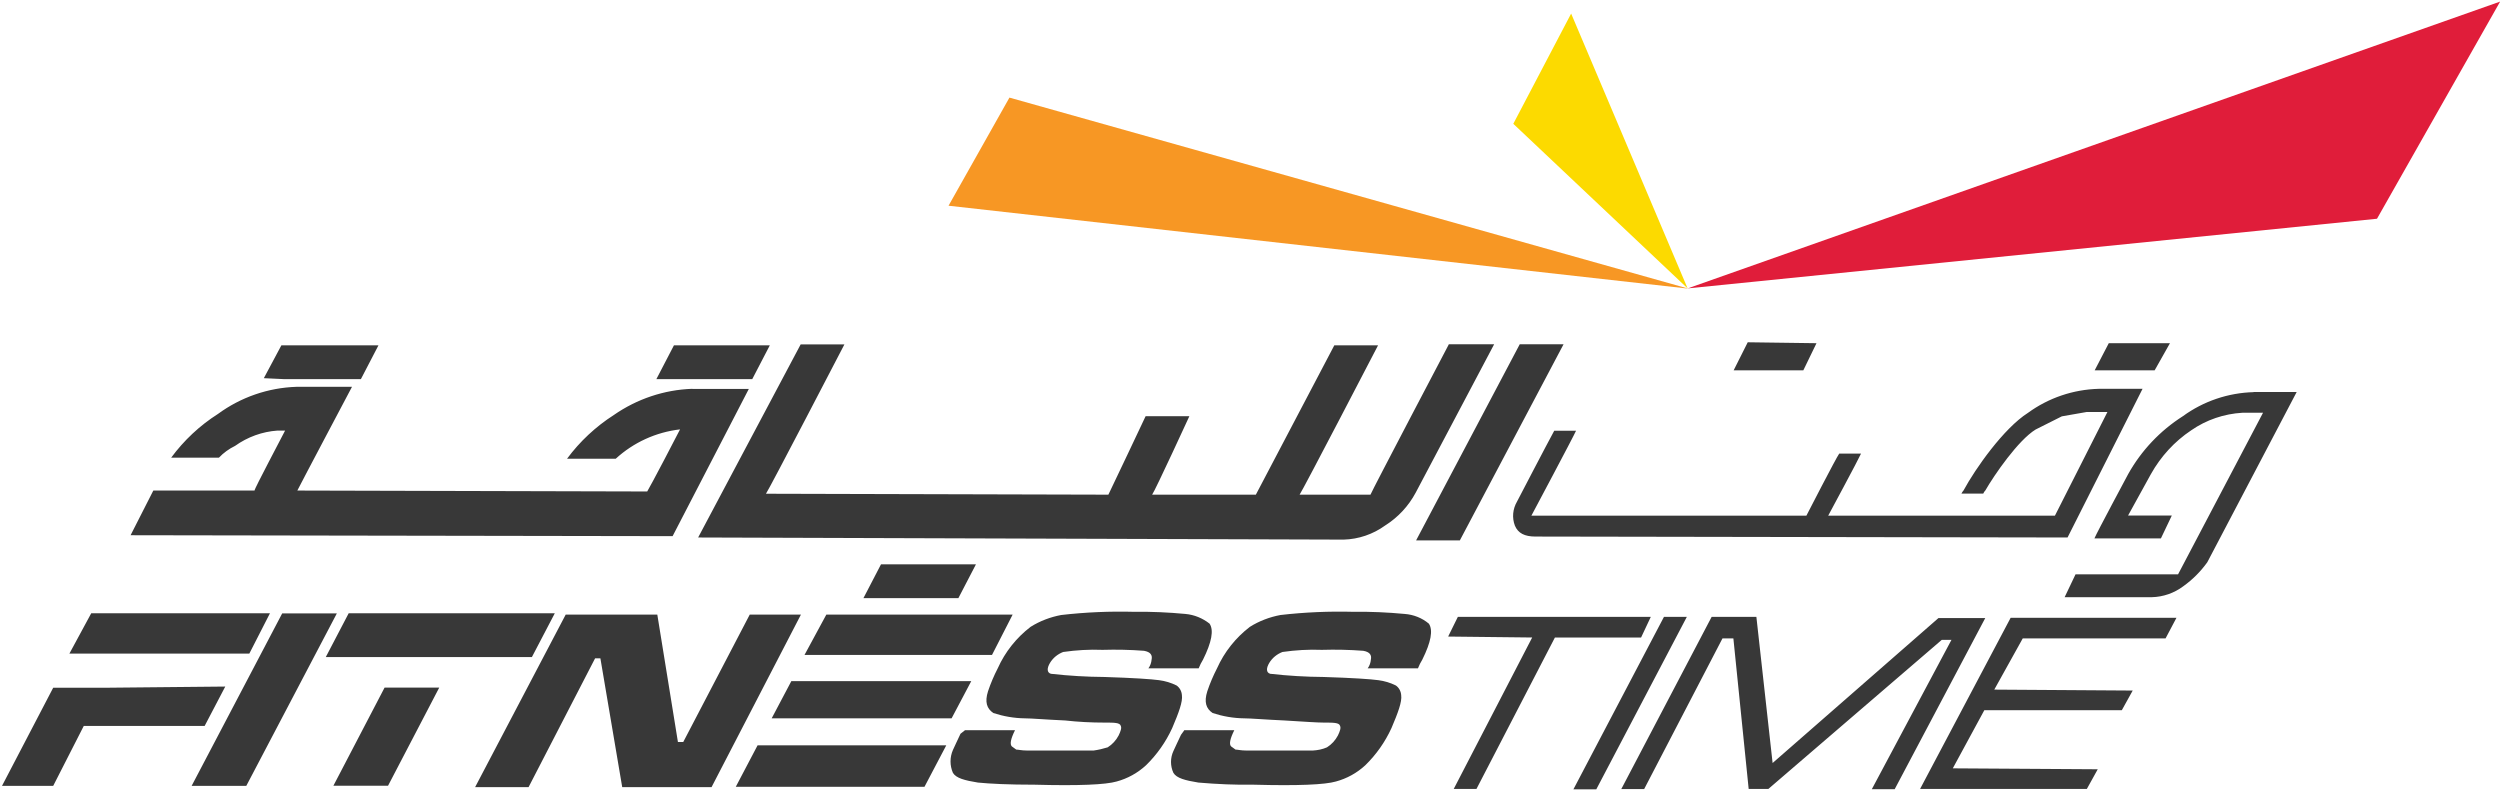 <svg width="188" height="60" viewBox="0 0 188 60" fill="none" xmlns="http://www.w3.org/2000/svg">
<path d="M126.91 21.689L188.01 0.119L178.75 16.449L126.9 21.689H126.91Z" fill="#E01D3A"/>
<path d="M126.91 21.69L75.91 7.34L71.33 15.47L126.91 21.7V21.69Z" fill="#F79724"/>
<path d="M126.91 21.69L113.8 9.31L118.15 1.02L126.91 21.69Z" fill="#FCDA00"/>
<path d="M21.22 46.129H25.33L18.52 59.099H14.41L21.22 46.129ZM42.55 46.219H49.43L50.98 55.799H51.38L56.38 46.219H60.23L53.51 59.19H46.79L45.15 49.509H44.75L39.75 59.19H35.73L42.54 46.219H42.55ZM72.55 54.909H76.33C76 55.569 75.93 55.969 76.09 56.129C76.2 56.209 76.31 56.289 76.42 56.369C76.58 56.369 76.82 56.44 77.24 56.44H82.24C82.6 56.389 82.95 56.309 83.3 56.199C83.65 55.979 83.93 55.669 84.12 55.309C84.28 54.979 84.36 54.739 84.28 54.579C84.21 54.339 83.79 54.339 83.06 54.339C82.07 54.339 81.08 54.289 80.1 54.179C78.55 54.109 77.56 54.019 77.07 54.019C76.26 54.009 75.46 53.869 74.7 53.619C74.21 53.289 74.04 52.8 74.3 51.98C74.5 51.389 74.74 50.819 75.03 50.259C75.58 49.029 76.43 47.959 77.5 47.139C78.2 46.699 78.99 46.4 79.8 46.249C81.62 46.039 83.46 45.959 85.3 46.009C86.59 45.989 87.87 46.049 89.15 46.169C89.81 46.229 90.44 46.489 90.96 46.899C91.29 47.389 91.12 48.289 90.47 49.599C90.34 49.809 90.23 50.029 90.14 50.259H86.36C86.5 50.069 86.58 49.839 86.6 49.599C86.67 49.269 86.53 49.029 86.03 48.94C84.99 48.859 83.95 48.839 82.91 48.869C81.92 48.829 80.93 48.889 79.95 49.029C79.54 49.189 79.19 49.469 78.96 49.849C78.72 50.249 78.72 50.579 79.03 50.669C80.36 50.819 81.71 50.899 83.05 50.909C85.26 50.979 86.57 51.069 87.16 51.149C87.62 51.209 88.06 51.339 88.48 51.549C88.72 51.719 88.86 51.989 88.88 52.279C88.95 52.769 88.64 53.599 88.15 54.749C87.67 55.8 87 56.749 86.18 57.549C85.55 58.129 84.79 58.549 83.97 58.769C83.15 59.009 81.1 59.099 77.81 59.009C75.84 59.009 74.45 58.939 73.54 58.849C72.55 58.689 71.9 58.519 71.66 58.119C71.42 57.569 71.42 56.949 71.66 56.399C71.82 56.069 71.99 55.669 72.23 55.179L72.56 54.919L72.55 54.909ZM89.04 54.909H92.82C92.49 55.569 92.42 55.969 92.58 56.129C92.69 56.209 92.8 56.289 92.91 56.369C93.07 56.369 93.31 56.44 93.73 56.44H98.73C99.09 56.419 99.45 56.349 99.79 56.199C100.14 55.979 100.42 55.669 100.61 55.309C100.77 54.979 100.85 54.739 100.77 54.579C100.7 54.339 100.28 54.339 99.55 54.339C99.06 54.339 98.07 54.269 96.59 54.179C95.04 54.109 94.05 54.019 93.56 54.019C92.75 54.009 91.95 53.869 91.19 53.619C90.7 53.289 90.53 52.8 90.79 51.98C90.99 51.389 91.23 50.819 91.52 50.259C92.07 49.029 92.92 47.959 93.99 47.139C94.69 46.699 95.48 46.4 96.29 46.249C98.11 46.039 99.95 45.959 101.79 46.009C103.08 45.989 104.36 46.049 105.64 46.169C106.3 46.219 106.94 46.469 107.45 46.899C107.78 47.389 107.61 48.289 106.96 49.599C106.83 49.809 106.72 50.029 106.63 50.259H102.85C102.99 50.069 103.07 49.839 103.09 49.599C103.16 49.269 103.02 49.029 102.52 48.94C101.48 48.859 100.44 48.839 99.4 48.869C98.41 48.829 97.42 48.889 96.44 49.029C96.03 49.189 95.68 49.469 95.45 49.849C95.21 50.249 95.21 50.579 95.52 50.669C96.85 50.819 98.2 50.899 99.54 50.909C101.75 50.979 103.06 51.069 103.65 51.149C104.11 51.209 104.55 51.339 104.97 51.549C105.21 51.719 105.35 51.989 105.37 52.279C105.44 52.769 105.13 53.599 104.64 54.749C104.16 55.8 103.49 56.749 102.67 57.549C102.04 58.129 101.28 58.549 100.46 58.769C99.64 59.009 97.59 59.099 94.3 59.009C92.9 59.029 91.51 58.969 90.12 58.849C89.13 58.689 88.48 58.519 88.24 58.119C88 57.599 88 56.999 88.24 56.48C88.4 56.15 88.57 55.749 88.81 55.259L89.05 54.929L89.04 54.909ZM109.62 46.389H124.14L123.41 47.94H116.93L111.03 59.329H109.32L115.22 47.94L108.9 47.869L109.63 46.389H109.62ZM125.13 46.389H126.85L120.04 59.359H118.32L125.13 46.389ZM128.72 46.389H132.08L133.3 57.379L145.77 46.48H149.29L142.48 59.349H140.76L146.75 48.119H146.02L132.98 59.329H131.5L130.35 48.009H129.53L123.64 59.339H121.92L128.71 46.399L128.72 46.389ZM144.39 59.329L151.2 46.459H163.67L162.85 48.009H152.11L149.97 51.859L160.38 51.929L159.56 53.409H149.22L146.85 57.779L157.75 57.849L156.93 59.329H144.38H144.39ZM7.85 51.719H4L0.15 59.099H4L6.3 54.589H15.39L16.94 51.629L7.85 51.719ZM6.86 46.119L5.22 49.149H18.75L20.3 46.119H6.86ZM25.07 59.089H29.18L33.03 51.709H28.92L25.07 59.089ZM26.22 46.119L24.5 49.409H40L41.72 46.119H26.22ZM55.33 59.169H69.52L71.16 56.049H56.97L55.33 59.169ZM58.03 54.019H71.56L73.04 51.219H59.51L58.03 54.019ZM62.14 46.219L60.5 49.249H74.6L76.15 46.219H62.15H62.14ZM130.37 27.849H135.61L136.6 25.809L131.43 25.739L130.37 27.849ZM158.58 25.809L157.52 27.849H162.03L163.18 25.809H158.57H158.58ZM169.48 29.489C167.56 29.539 165.7 30.169 164.15 31.299C162.44 32.389 161.03 33.879 160.04 35.649C160.04 35.649 157.67 40.069 157.5 40.489H162.5L163.32 38.769H160.03L161.75 35.649C162.49 34.329 163.52 33.199 164.78 32.359C165.92 31.569 167.25 31.119 168.63 31.039H170.18L163.79 43.19H156.08L155.26 44.909H161.81C162.67 44.889 163.5 44.599 164.18 44.089C164.88 43.589 165.49 42.979 165.99 42.279C165.99 42.279 172.54 29.809 172.71 29.48H169.47M161.12 29.239H157.83C155.91 29.289 154.05 29.919 152.5 31.049C150.69 32.199 148.55 35.229 147.66 36.879C147.6 36.949 147.54 37.029 147.5 37.119H149.14C149.18 37.029 149.23 36.949 149.3 36.879C149.96 35.729 151.77 33.099 153.08 32.299L155.05 31.309L156.93 30.98H158.48L154.53 38.779H137.48C137.48 38.779 139.78 34.509 139.95 34.109H138.31C138.07 34.439 135.84 38.779 135.84 38.779H115.16C115.16 38.779 118.35 32.789 118.52 32.389H116.88C116.39 33.279 114.08 37.719 114.08 37.719C113.76 38.269 113.69 38.929 113.92 39.529C114.16 40.099 114.65 40.349 115.47 40.349C115.47 40.349 155.08 40.419 155.48 40.419L161.12 29.239ZM68.79 42.44H66.25L64.93 44.98H72.07L73.39 42.44H68.79ZM108.96 25.879C108.96 25.879 103.23 36.779 103.06 37.199H97.73C97.97 36.869 103.63 25.969 103.63 25.969H100.34C100.34 25.969 94.61 36.869 94.44 37.199H86.64C86.88 36.869 89.44 31.299 89.44 31.299H86.15C86.15 31.299 83.52 36.869 83.35 37.199L57.6 37.129C57.84 36.799 63.5 25.899 63.5 25.899H60.21L52.5 40.419L101.04 40.579C102.16 40.549 103.25 40.179 104.16 39.519C105.13 38.909 105.92 38.059 106.46 37.049L112.36 25.889H108.95V25.869L108.96 25.879ZM114.29 25.879L106.49 40.639H109.78L117.58 25.889H114.29V25.879ZM49.59 28.509H56.57L57.89 25.969H50.68L49.36 28.509H49.59ZM52.06 29.239C49.95 29.309 47.9 30 46.16 31.209C44.8 32.08 43.6 33.2 42.64 34.499H46.3C47.64 33.27 49.33 32.499 51.14 32.289C51.07 32.449 48.84 36.709 48.67 36.959C48.43 36.959 22.92 36.889 22.36 36.889C22.6 36.399 26.47 29.089 26.47 29.089H22.29C20.16 29.159 18.11 29.869 16.39 31.129C15.02 31.999 13.83 33.119 12.87 34.419H16.46C16.81 34.049 17.23 33.749 17.68 33.529C18.62 32.859 19.72 32.459 20.87 32.379H21.44C21.2 32.869 19.14 36.729 19.14 36.889H11.53L9.82 40.249L50.58 40.319L56.31 29.25H52.06V29.23V29.239ZM21.31 28.509H27.14L28.46 25.969H21.16L19.84 28.439L21.32 28.509H21.31Z" fill="#383838"/>
</svg>
